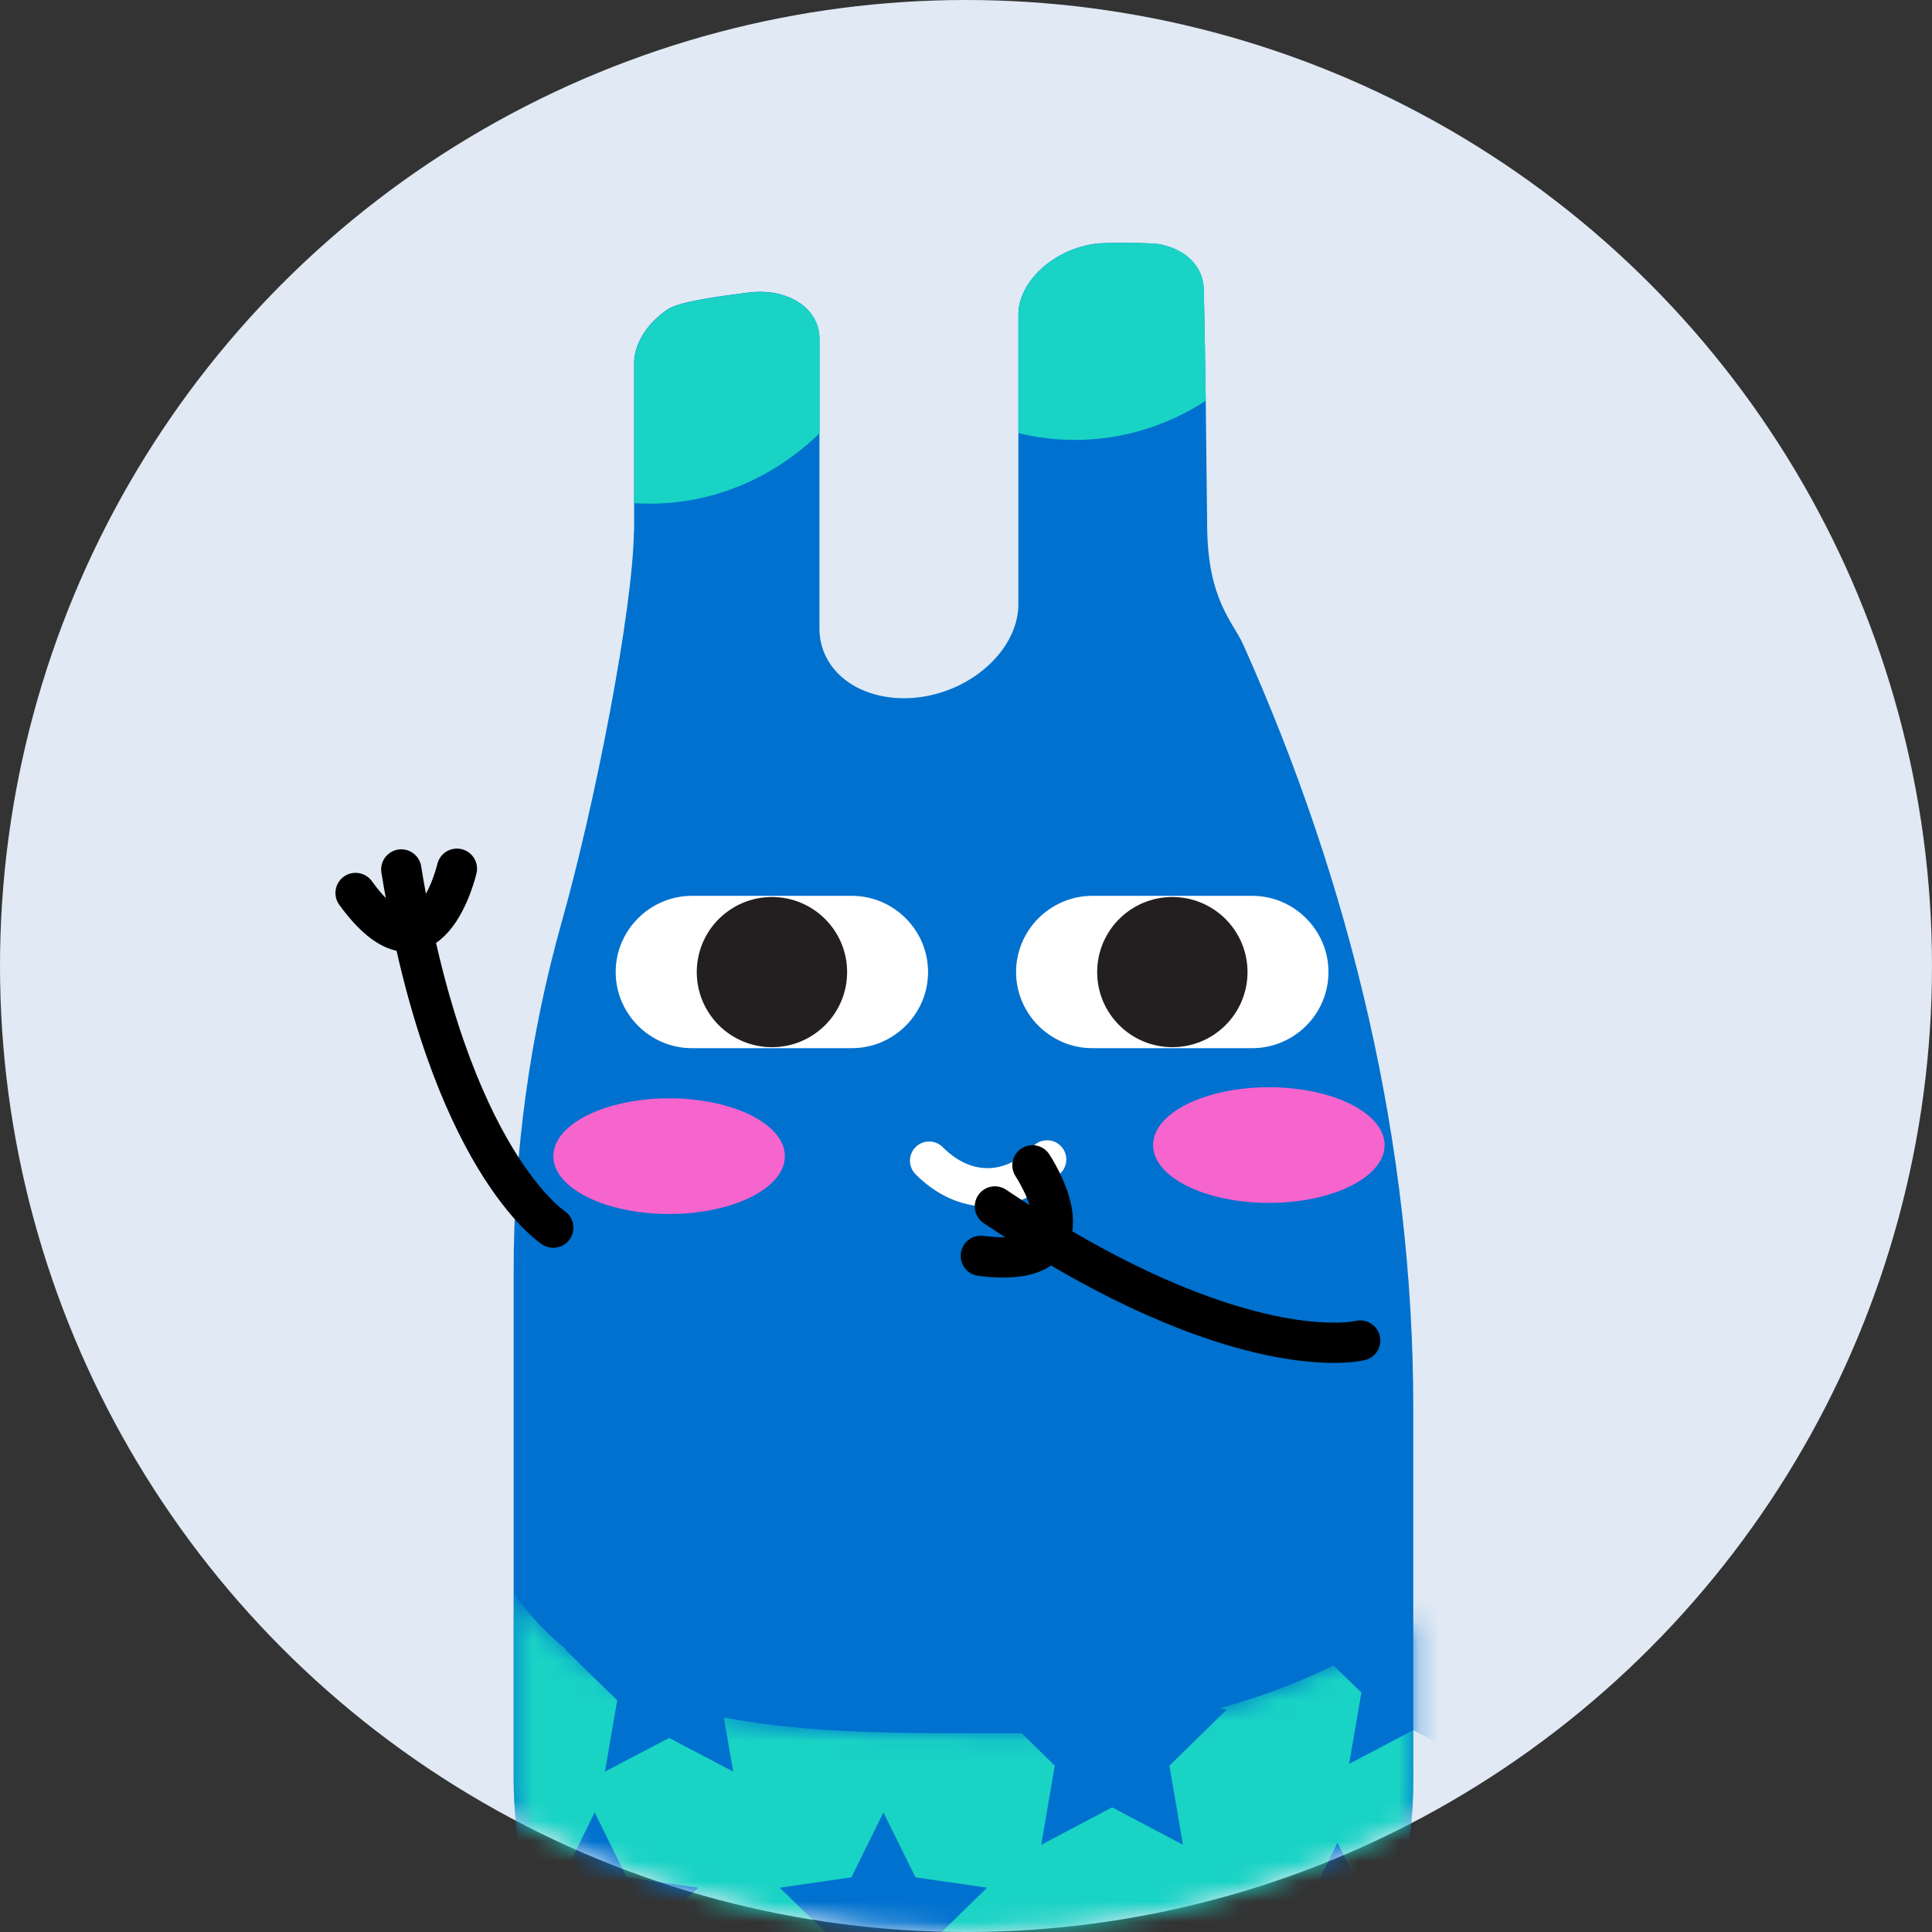 <svg width="96" height="96" viewBox="0 0 96 96" fill="none" xmlns="http://www.w3.org/2000/svg">
<rect x="0" y="0" width="96" height="96" fill="#333333" stroke="none"/>
<circle cx="48" cy="48" r="48" fill="#E0E9F4"/>
<mask id="mask0_1_5032" style="mask-type:alpha" maskUnits="userSpaceOnUse" x="0" y="0" width="96" height="96">
<circle cx="48" cy="48" r="48" fill="#FFECF9"/>
</mask>
<g mask="url(#mask0_1_5032)">
<path d="M59.984 26.217C59.886 16.335 59.812 14.418 59.812 14.418C59.812 13.854 59.612 13.359 59.223 12.951C58.847 12.554 58.286 12.268 57.652 12.142C57.194 12.052 54.915 12.043 54.408 12.113C53.63 12.223 52.91 12.501 52.268 12.938C51.658 13.351 51.167 13.895 50.889 14.467C50.697 14.859 50.603 15.239 50.603 15.636V28.428V30.018C50.603 32.188 48.43 34.26 45.755 34.636C44.331 34.836 42.96 34.526 42.003 33.786C41.176 33.144 40.718 32.241 40.718 31.236V28.424V26.209V16.85C40.718 16.286 40.518 15.791 40.129 15.382C39.748 14.986 39.192 14.7 38.558 14.573C38.1 14.483 37.609 14.475 37.102 14.545C36.324 14.655 33.816 14.933 33.174 15.37C32.564 15.783 32.073 16.326 31.795 16.899C31.603 17.291 31.509 17.671 31.509 18.068V26.393H31.5C31.443 30.345 29.573 39.912 27.925 45.765C26.325 51.438 25.523 57.298 25.523 63.192V88.331C25.523 95.045 28.567 101.405 33.8 105.618L34.033 105.806C42.31 112.472 54.15 112.358 62.292 105.524C67.32 101.303 70.225 95.078 70.225 88.514V69.98C70.225 56.836 67.127 43.979 61.764 32.004C61.261 30.896 60.021 29.801 59.984 26.217Z" fill="#0071CE"/>
<mask id="mask1_1_5032" style="mask-type:alpha" maskUnits="userSpaceOnUse" x="25" y="79" width="46" height="32">
<path d="M25.519 79.168V88.347C25.519 95.062 28.563 101.421 33.796 105.635L34.029 105.823C42.306 112.489 54.146 112.374 62.288 105.541C67.316 101.319 70.221 95.094 70.221 88.531V80.471C65.058 84.002 58.45 86.124 51.245 86.124C40.301 86.128 30.727 86.467 25.519 79.168Z" fill="#19D3C5"/>
</mask>
<g mask="url(#mask1_1_5032)">
<path d="M25.519 79.168V88.347C25.519 95.062 28.563 101.421 33.796 105.635L34.029 105.823C42.306 112.489 54.146 112.374 62.288 105.541C67.316 101.319 70.221 95.094 70.221 88.531V80.471C65.058 84.002 58.45 86.124 51.245 86.124C40.301 86.128 30.727 86.467 25.519 79.168Z" fill="#19D3C5"/>
<path d="M33.247 78.24L34.839 81.46L38.398 81.975L35.821 84.485L36.43 88.028L33.247 86.357L30.06 88.028L30.67 84.485L28.092 81.975L31.652 81.46L33.247 78.24Z" fill="#0071CE"/>
<path d="M29.549 90.059L31.14 93.284L34.7 93.799L32.127 96.308L32.732 99.852L29.549 98.176L26.366 99.852L26.971 96.308L24.398 93.799L27.957 93.284L29.549 90.059Z" fill="#0071CE"/>
<path d="M43.897 90.059L45.489 93.284L49.048 93.799L46.474 96.308L47.08 99.852L43.897 98.176L40.714 99.852L41.324 96.308L38.746 93.799L42.306 93.284L43.897 90.059Z" fill="#0071CE"/>
<path d="M55.259 80.798L57.018 84.374L60.954 84.947L58.106 87.734L58.781 91.665L55.259 89.806L51.74 91.665L52.411 87.734L49.564 84.947L53.499 84.374L55.259 80.798Z" fill="#0071CE"/>
<path d="M66.461 91.563L68.052 94.784L71.612 95.303L69.034 97.808L69.644 101.352L66.461 99.68L63.278 101.352L63.883 97.808L61.31 95.303L64.869 94.784L66.461 91.563Z" fill="#0071CE"/>
<path d="M70.225 77.856L71.816 81.076L75.376 81.595L72.798 84.101L73.408 87.644L70.225 85.972L67.038 87.644L67.647 84.101L65.07 81.595L68.629 81.076L70.225 77.856Z" fill="#0071CE"/>
</g>
<path d="M27.491 61.001C27.491 61.001 22.303 57.682 19.939 43.202" stroke="black" stroke-width="2" stroke-miterlimit="10" stroke-linecap="round"/>
<path d="M17.668 44.371C21.272 49.345 22.704 43.166 22.704 43.166" stroke="black" stroke-width="2" stroke-miterlimit="10" stroke-linecap="round"/>
<path fill-rule="evenodd" clip-rule="evenodd" d="M42.326 52.083H34.381C32.298 52.083 30.593 50.379 30.593 48.299C30.593 46.219 32.298 44.514 34.381 44.514H42.326C44.409 44.514 46.115 46.219 46.115 48.299C46.115 50.383 44.409 52.083 42.326 52.083Z" fill="white"/>
<path d="M38.358 52.034C40.42 52.034 42.093 50.364 42.093 48.303C42.093 46.242 40.42 44.572 38.358 44.572C36.295 44.572 34.622 46.242 34.622 48.303C34.622 50.364 36.295 52.034 38.358 52.034Z" fill="#231F20"/>
<path fill-rule="evenodd" clip-rule="evenodd" d="M62.222 52.083H54.277C52.194 52.083 50.488 50.379 50.488 48.299C50.488 46.219 52.194 44.514 54.277 44.514H62.222C64.305 44.514 66.011 46.219 66.011 48.299C66.011 50.383 64.309 52.083 62.222 52.083Z" fill="white"/>
<path d="M58.254 52.034C60.316 52.034 61.989 50.364 61.989 48.303C61.989 46.242 60.316 44.572 58.254 44.572C56.191 44.572 54.518 46.242 54.518 48.303C54.518 50.364 56.191 52.034 58.254 52.034Z" fill="#231F20"/>
<path d="M52.031 57.613C51.184 58.488 50.165 58.998 49.069 58.998C47.997 58.998 47.003 58.512 46.168 57.674" stroke="white" stroke-width="1.907" stroke-miterlimit="10" stroke-linecap="round"/>
<path d="M33.248 60.323C36.425 60.323 39 59.036 39 57.45C39 55.863 36.425 54.576 33.248 54.576C30.071 54.576 27.495 55.863 27.495 57.45C27.495 59.036 30.071 60.323 33.248 60.323Z" fill="#F664CD"/>
<path d="M63.048 59.771C66.225 59.771 68.801 58.485 68.801 56.898C68.801 55.311 66.225 54.025 63.048 54.025C59.871 54.025 57.296 55.311 57.296 56.898C57.296 58.485 59.871 59.771 63.048 59.771Z" fill="#F664CD"/>
<path d="M40.726 21.529V16.858C40.726 16.294 40.526 15.799 40.137 15.391C39.757 14.994 39.2 14.708 38.566 14.581C38.108 14.492 37.617 14.483 37.11 14.553C36.332 14.663 33.824 14.941 33.182 15.378C32.572 15.791 32.081 16.335 31.803 16.907C31.611 17.299 31.517 17.679 31.517 18.076V25.003C31.766 25.02 32.012 25.028 32.266 25.028C35.514 25.032 38.48 23.708 40.726 21.529Z" fill="#19D3C5"/>
<path d="M59.227 12.951C58.851 12.554 58.29 12.268 57.656 12.142C57.198 12.052 54.919 12.043 54.412 12.113C53.634 12.223 52.914 12.501 52.272 12.938C51.662 13.351 51.172 13.895 50.893 14.467C50.701 14.859 50.607 15.239 50.607 15.636V21.521C51.507 21.742 52.444 21.86 53.405 21.86C55.786 21.86 58.012 21.149 59.915 19.915C59.853 15.452 59.816 14.414 59.816 14.414C59.812 13.854 59.616 13.359 59.227 12.951Z" fill="#19D3C5"/>
<path d="M67.587 66.61C67.587 66.61 61.617 68.125 49.436 59.947" stroke="black" stroke-width="2" stroke-miterlimit="10" stroke-linecap="round"/>
<path d="M48.736 62.403C54.83 63.175 51.301 57.904 51.301 57.904" stroke="black" stroke-width="2" stroke-miterlimit="10" stroke-linecap="round"/>
</g>
</svg>

